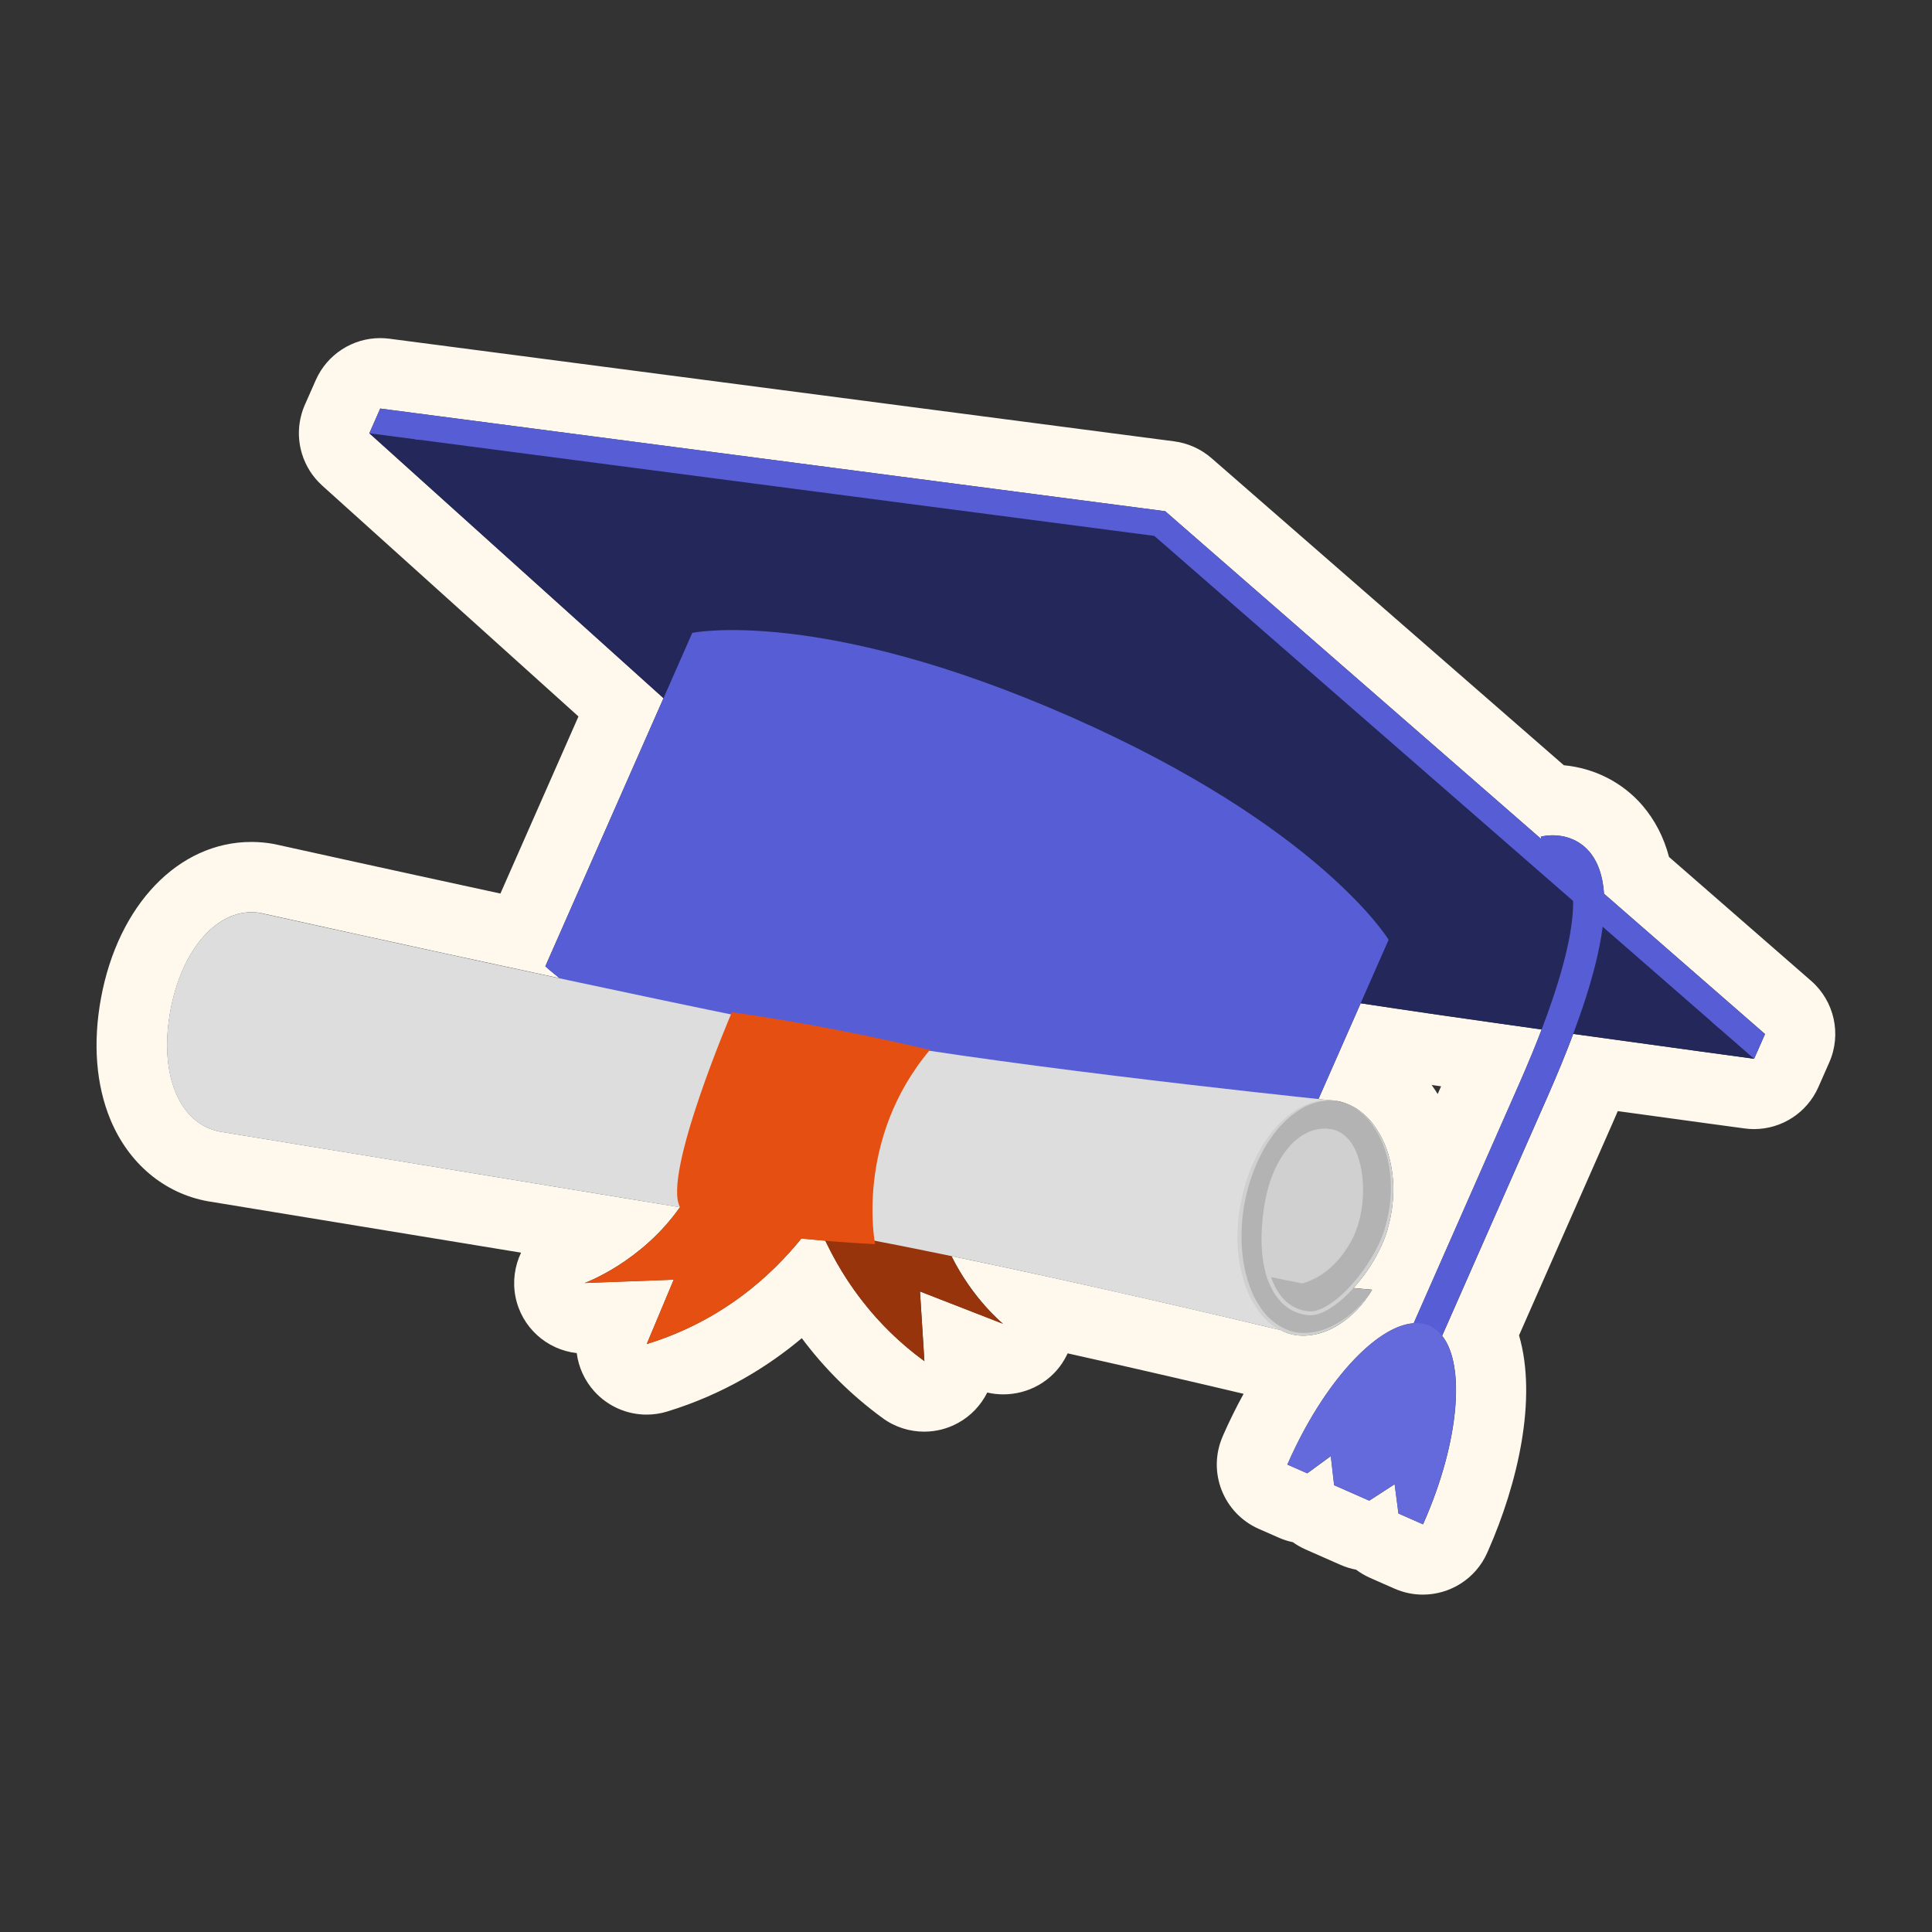 <svg width="80" height="80" viewBox="0 0 80 80" fill="none" xmlns="http://www.w3.org/2000/svg">
<rect x="0" y="0" width="80" height="80" fill="#333333" stroke="none"/>
<g id="Sticker=Graduation">
<g id="Vector">
<path d="M15.743 16.917L48.248 21.168L63.829 34.75L63.802 34.647C63.93 34.612 64.099 34.589 64.292 34.589C64.761 34.589 65.358 34.738 65.809 35.263C66.166 35.679 66.369 36.261 66.419 37.006L73.087 42.818L72.636 43.841C72.636 43.841 69.13 43.366 65.146 42.812C64.846 43.609 64.496 44.467 64.092 45.385L59.717 55.312C60.691 56.536 60.42 59.727 58.958 63.047C58.948 63.07 58.937 63.093 58.925 63.119L57.91 62.672L57.751 61.458L56.699 62.139L55.246 61.499L55.108 60.293L54.132 61.007L53.309 60.645C53.319 60.622 53.329 60.597 53.34 60.573C54.803 57.254 56.977 54.901 58.538 54.794L62.913 44.867C63.273 44.049 63.578 43.306 63.837 42.631C61.095 42.246 58.285 41.844 56.343 41.544L54.595 45.511C54.783 45.531 54.941 45.548 55.065 45.56C55.11 45.56 55.153 45.564 55.195 45.567C55.26 45.573 55.324 45.581 55.388 45.593C55.532 45.62 55.672 45.663 55.806 45.719C55.816 45.723 55.824 45.727 55.833 45.729C55.851 45.737 55.866 45.744 55.884 45.752C56.002 45.805 56.115 45.865 56.222 45.939C56.469 46.114 56.697 46.324 56.874 46.571C57.239 47.059 57.478 47.636 57.595 48.235C57.714 48.834 57.721 49.453 57.636 50.057C57.609 50.207 57.589 50.359 57.556 50.508L57.443 50.952C57.354 51.245 57.235 51.529 57.097 51.802C56.821 52.348 56.473 52.855 56.065 53.311C56.057 53.318 56.049 53.326 56.041 53.334L56.815 53.404C56.467 54.001 55.975 54.524 55.376 54.888C55.077 55.068 54.744 55.201 54.398 55.265C54.252 55.292 54.101 55.306 53.951 55.306C53.747 55.306 53.541 55.276 53.344 55.21C53.231 55.173 53.123 55.125 53.018 55.072C51.126 54.619 45.049 53.18 39.398 52.01C40.287 53.803 41.531 54.812 41.531 54.812L38.095 53.474L38.278 56.36C36.213 54.851 34.951 53.009 34.179 51.374C33.864 51.347 33.529 51.317 33.183 51.282C31.931 52.834 29.872 54.705 26.782 55.652L27.9 52.986L24.215 53.124C24.215 53.124 26.547 52.278 28.155 49.989C19.43 48.548 9.126 46.862 9.126 46.862C7.44 46.553 6.567 44.516 7.055 41.855C7.506 39.405 8.881 37.772 10.411 37.772C10.541 37.772 10.674 37.783 10.808 37.809C10.808 37.809 16.822 39.145 23.175 40.506C22.767 40.185 22.582 40.01 22.582 40.01L27.474 28.909L15.294 17.94L15.745 16.917M15.743 14C14.6 14 13.546 14.673 13.075 15.74L12.637 16.732C12.564 16.893 12.505 17.061 12.463 17.236C12.371 17.599 12.354 17.975 12.404 18.338C12.416 18.418 12.429 18.498 12.447 18.576C12.509 18.854 12.61 19.116 12.745 19.357C12.863 19.569 13.007 19.767 13.18 19.948C13.235 20.005 13.291 20.059 13.347 20.112C13.349 20.114 13.353 20.117 13.355 20.119L23.953 29.667L20.721 37C15.688 35.911 11.486 34.978 11.436 34.968C11.401 34.96 11.366 34.952 11.331 34.946C11.025 34.89 10.716 34.863 10.407 34.863C7.395 34.863 4.892 37.463 4.181 41.336C3.839 43.193 3.977 44.934 4.577 46.373C5.334 48.181 6.796 49.408 8.591 49.739C8.61 49.742 8.628 49.744 8.647 49.748C8.727 49.762 14.837 50.761 21.576 51.87C21.314 52.418 21.221 53.052 21.343 53.688C21.59 54.954 22.63 55.889 23.881 56.029C23.955 56.608 24.204 57.165 24.612 57.616C25.174 58.236 25.963 58.576 26.774 58.576C27.06 58.576 27.348 58.534 27.628 58.448C29.953 57.736 31.791 56.595 33.201 55.411C34.142 56.673 35.26 57.779 36.547 58.72C37.057 59.094 37.662 59.282 38.268 59.282C38.749 59.282 39.231 59.164 39.67 58.922C40.203 58.631 40.619 58.185 40.88 57.662C41.1 57.713 41.323 57.738 41.543 57.738C42.57 57.738 43.559 57.207 44.088 56.274C44.133 56.196 44.172 56.118 44.209 56.039C47.252 56.717 49.961 57.351 51.495 57.715C51.188 58.271 50.91 58.837 50.665 59.393C50.653 59.418 50.641 59.446 50.632 59.471L50.628 59.48C49.986 60.953 50.657 62.662 52.127 63.309L52.95 63.671C53.138 63.755 53.334 63.817 53.533 63.858C53.696 63.976 53.875 64.077 54.064 64.161L55.516 64.801C55.722 64.892 55.936 64.956 56.152 64.997C56.329 65.129 56.52 65.242 56.726 65.334L57.741 65.781C58.124 65.95 58.523 66.03 58.915 66.03C60.032 66.03 61.097 65.386 61.581 64.301V64.295C61.595 64.27 61.606 64.243 61.618 64.217C62.843 61.441 63.666 57.923 62.9 55.294L66.752 46.555C66.833 46.373 66.911 46.19 66.989 46.009C69.929 46.415 72.21 46.722 72.237 46.726C72.368 46.744 72.5 46.754 72.628 46.754C73.772 46.754 74.825 46.081 75.296 45.013L75.747 43.99C76.262 42.822 75.957 41.455 74.995 40.615L69.111 35.485C68.895 34.67 68.529 33.961 68.018 33.362C67.195 32.401 66.026 31.806 64.755 31.687L50.165 18.97C49.731 18.593 49.197 18.352 48.627 18.276L16.122 14.025C15.996 14.008 15.867 14 15.743 14ZM59.532 45.301C59.452 45.173 59.368 45.048 59.281 44.926C59.409 44.945 59.539 44.963 59.672 44.982L59.532 45.301Z" fill="#FFF8EC"/>
<path d="M28.647 28.543L15.743 16.917L48.248 21.168L73.083 42.818C73.083 42.818 59.157 40.935 55.269 40.276L28.647 28.543Z" fill="#575ED5"/>
<path d="M28.198 29.564L15.294 17.94L47.798 22.19L72.634 43.841C72.634 43.841 58.707 41.958 54.82 41.299L28.198 29.566V29.564Z" fill="#242759"/>
<path d="M73.083 42.818L72.632 43.841L70.876 42.31L73.083 42.818Z" fill="#575ED5"/>
<path d="M15.743 16.917L15.294 17.94L17.405 18.216L15.743 16.917Z" fill="#575ED5"/>
<path d="M44.349 29.688C54.657 34.231 57.5 38.913 57.5 38.913L51.413 52.723C51.413 52.723 46.669 52.354 36.361 47.811C26.053 43.269 22.58 40.016 22.58 40.016L28.666 26.206C28.666 26.206 33.946 25.105 44.349 29.688Z" fill="#575ED5"/>
<path d="M59.228 56.41L58.052 55.891L62.911 44.864C65.871 38.151 65.134 36.463 64.838 36.107C64.58 35.794 64.169 35.88 64.125 35.889L63.802 34.645C64.249 34.526 65.173 34.523 65.807 35.261C67.024 36.683 66.462 39.992 64.088 45.381L59.228 56.408V56.41Z" fill="#575ED5"/>
<path d="M53.307 60.643C53.317 60.62 53.327 60.595 53.338 60.571C55.02 56.754 57.642 54.215 59.191 54.897C60.741 55.58 60.636 59.228 58.952 63.045C58.943 63.068 58.931 63.092 58.919 63.117L57.904 62.669L57.745 61.456L56.693 62.137L55.24 61.497L55.102 60.291L54.126 61.005L53.303 60.643H53.307Z" fill="#646ADB"/>
<path d="M32.977 47.238C32.977 47.238 33.339 52.756 38.276 56.363L38.093 53.478L41.529 54.816C41.529 54.816 38.284 52.185 38.535 47.872L32.975 47.238H32.977Z" fill="#98340C"/>
<path d="M10.806 37.815C10.806 37.815 26.79 41.365 34.161 42.785C40.598 44.025 52.973 45.34 55.077 45.56C55.18 45.562 55.283 45.573 55.386 45.591L53.615 55.22C53.55 55.208 53.486 55.193 53.424 55.173C51.791 54.781 39.952 51.949 33.139 50.818C23.999 49.299 9.122 46.864 9.122 46.864C7.436 46.555 6.563 44.517 7.051 41.857C7.539 39.197 9.118 37.5 10.804 37.811L10.806 37.815Z" fill="#DDDDDD"/>
<path d="M55.386 45.593C57.072 45.902 58.175 48.352 57.383 50.938C57.134 51.751 56.574 52.653 55.948 53.33L56.813 53.408C56.024 54.687 54.715 55.424 53.615 55.222C51.929 54.913 50.96 52.505 51.448 49.845C51.936 47.185 53.7 45.282 55.384 45.591L55.386 45.593Z" fill="#B3B3B3"/>
<path d="M53.93 53.145L52.625 52.883C52.625 52.883 52.078 51.733 52.426 49.88C52.775 48.027 53.753 46.608 55.24 46.861C56.728 47.111 56.337 50.065 56.277 50.357C56.216 50.65 55.715 52.575 53.931 53.145H53.93Z" fill="#D0D0D0"/>
<path d="M55.386 45.593C55.68 45.663 55.964 45.777 56.209 45.956C56.45 46.135 56.669 46.347 56.839 46.596C57.189 47.086 57.41 47.66 57.511 48.251C57.618 48.842 57.618 49.451 57.529 50.042C57.5 50.19 57.478 50.337 57.445 50.483L57.329 50.917C57.237 51.201 57.119 51.477 56.98 51.741C56.703 52.272 56.354 52.766 55.956 53.211C55.755 53.433 55.54 53.643 55.306 53.826C55.073 54.009 54.818 54.17 54.544 54.256C54.406 54.296 54.268 54.316 54.13 54.292C54.06 54.277 53.986 54.273 53.918 54.252C53.85 54.228 53.78 54.213 53.714 54.182C53.447 54.071 53.214 53.886 53.037 53.655C52.858 53.423 52.726 53.159 52.629 52.881C52.541 52.599 52.471 52.309 52.444 52.012C52.374 51.42 52.399 50.816 52.473 50.221C52.545 49.626 52.677 49.036 52.924 48.494C53.169 47.957 53.515 47.442 54.013 47.129C54.26 46.973 54.542 46.878 54.83 46.876C54.865 46.876 54.902 46.872 54.939 46.876L55.046 46.89C55.081 46.895 55.118 46.898 55.153 46.905L55.256 46.932C55.39 46.977 55.514 47.053 55.621 47.148C55.839 47.339 55.989 47.601 56.096 47.876C56.201 48.154 56.269 48.445 56.304 48.743C56.376 49.336 56.339 49.947 56.199 50.528C56.131 50.82 56.03 51.103 55.894 51.372C55.752 51.636 55.59 51.891 55.4 52.124C55.019 52.585 54.523 52.978 53.935 53.141C54.525 52.992 55.034 52.607 55.431 52.15C55.629 51.918 55.798 51.663 55.948 51.399C56.094 51.131 56.203 50.843 56.281 50.547C56.434 49.956 56.477 49.338 56.413 48.729C56.38 48.424 56.316 48.123 56.211 47.833C56.102 47.545 55.948 47.263 55.711 47.049C55.594 46.942 55.454 46.857 55.302 46.802L55.186 46.769C55.147 46.761 55.108 46.758 55.069 46.752L54.952 46.734C54.913 46.73 54.873 46.734 54.834 46.734C54.515 46.734 54.204 46.839 53.939 47.006C53.403 47.341 53.043 47.877 52.786 48.432C52.528 48.992 52.389 49.598 52.314 50.201C52.236 50.806 52.207 51.42 52.277 52.033C52.308 52.338 52.38 52.642 52.473 52.935C52.576 53.227 52.718 53.509 52.911 53.758C53.103 54.007 53.36 54.211 53.654 54.331C53.725 54.364 53.803 54.382 53.879 54.407C53.955 54.431 54.035 54.436 54.112 54.452C54.272 54.479 54.443 54.456 54.593 54.407C54.896 54.31 55.16 54.137 55.402 53.948C55.643 53.756 55.862 53.542 56.067 53.314C56.475 52.857 56.823 52.35 57.099 51.806C57.237 51.533 57.356 51.249 57.445 50.956L57.558 50.512C57.591 50.363 57.611 50.211 57.638 50.061C57.721 49.456 57.714 48.838 57.597 48.239C57.48 47.64 57.241 47.063 56.876 46.575C56.699 46.328 56.471 46.118 56.224 45.943C55.973 45.768 55.685 45.661 55.39 45.597L55.386 45.593Z" fill="#D0D0D0"/>
<path d="M56.813 53.408C56.432 53.983 55.934 54.487 55.334 54.819C55.036 54.987 54.711 55.109 54.377 55.164C54.044 55.216 53.698 55.208 53.381 55.092C53.064 54.981 52.78 54.792 52.537 54.561C52.3 54.32 52.109 54.038 51.95 53.738C51.649 53.13 51.487 52.453 51.431 51.774C51.322 50.413 51.6 49.015 52.22 47.796C52.374 47.489 52.563 47.203 52.765 46.927C52.878 46.798 52.977 46.656 53.101 46.54C53.161 46.479 53.22 46.417 53.282 46.359L53.478 46.194C53.747 45.983 54.038 45.791 54.367 45.69C54.692 45.583 55.04 45.542 55.384 45.591C55.044 45.525 54.688 45.548 54.353 45.647C54.015 45.739 53.71 45.923 53.428 46.127L53.222 46.291C53.158 46.349 53.095 46.411 53.033 46.472C52.903 46.588 52.798 46.73 52.679 46.859C52.465 47.135 52.267 47.424 52.104 47.734C51.767 48.348 51.542 49.017 51.4 49.702C51.26 50.386 51.205 51.09 51.26 51.788C51.324 52.484 51.493 53.178 51.812 53.808C51.981 54.117 52.181 54.413 52.434 54.664C52.691 54.909 53 55.105 53.34 55.214C53.681 55.331 54.048 55.329 54.394 55.267C54.742 55.203 55.073 55.068 55.372 54.889C55.971 54.526 56.461 54.003 56.811 53.406L56.813 53.408Z" fill="#D0D0D0"/>
<path d="M38.504 43.477C38.504 43.477 34.636 42.524 30.304 41.914C30.304 41.914 27.42 48.648 28.157 49.987C26.549 52.282 24.211 53.128 24.211 53.128L27.896 52.99L26.778 55.656C29.87 54.709 31.927 52.838 33.179 51.286C34.825 51.455 36.236 51.516 36.236 51.516C36.236 51.516 35.375 47.201 38.504 43.477Z" fill="#E64F12"/>
</g>
</g>
</svg>
